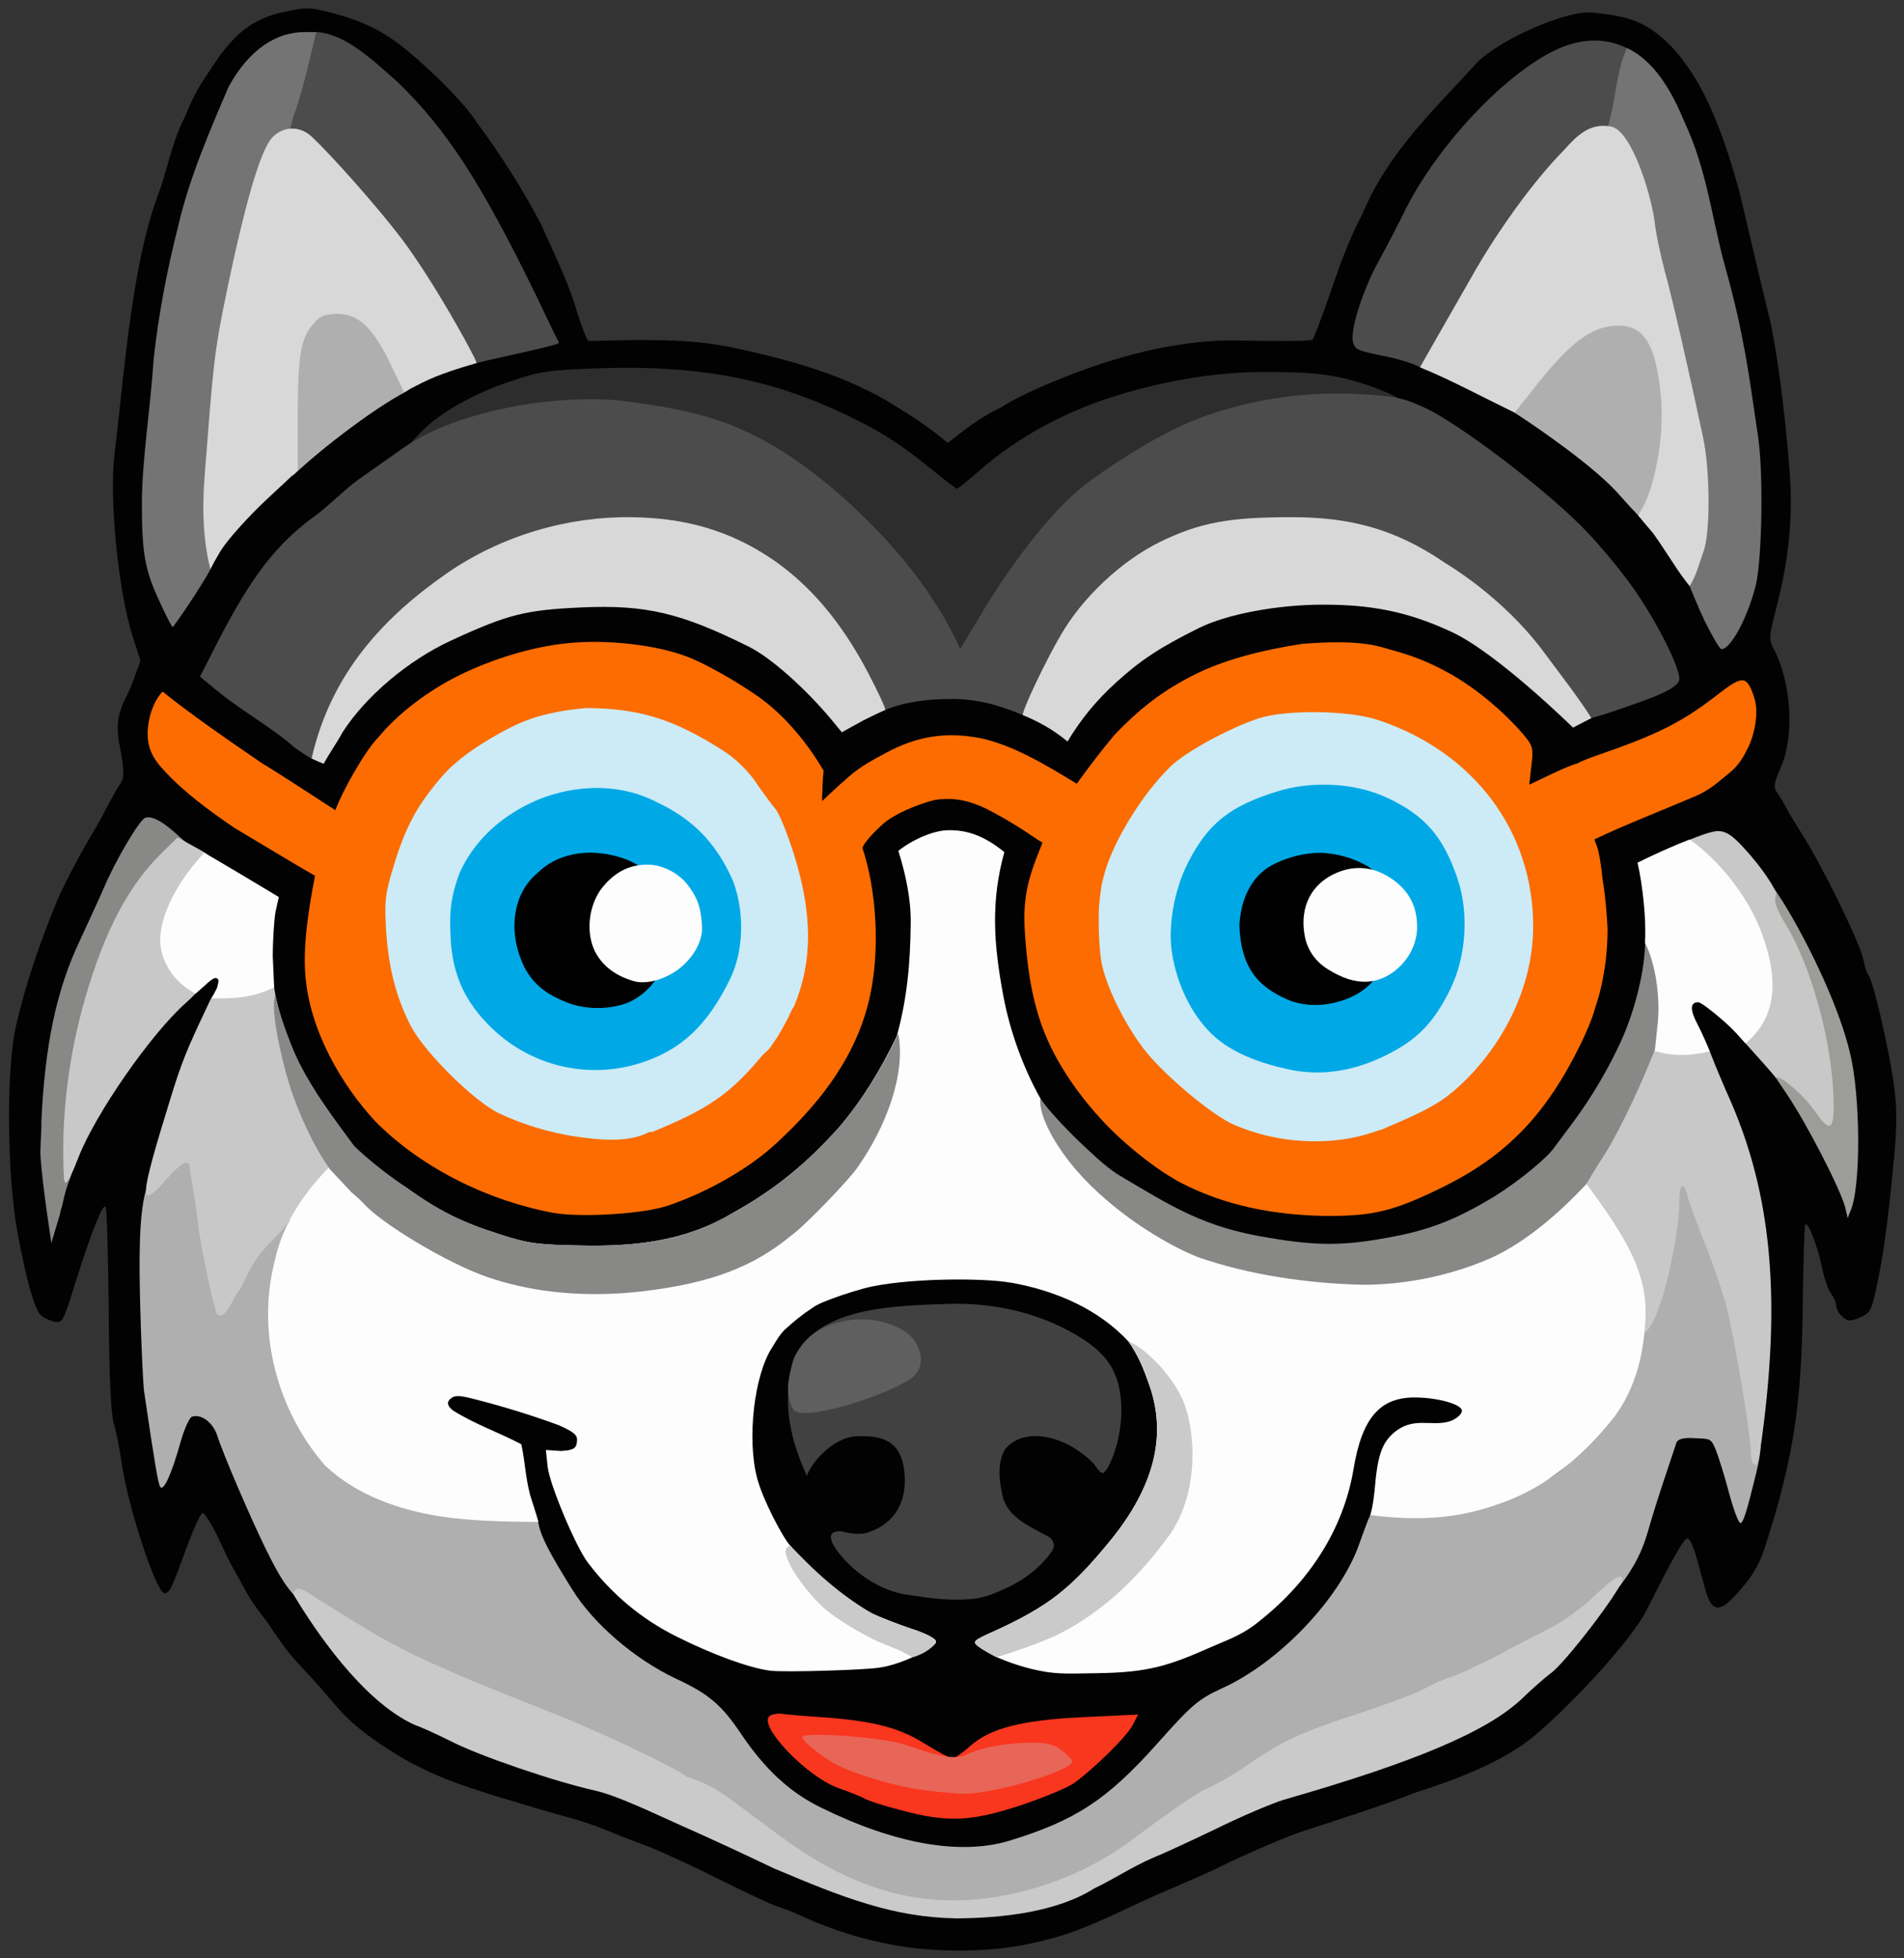 <?xml version="1.0" encoding="UTF-8" standalone="no"?>
<svg width="160.2" height="164.7" viewBox="0 0 5340 5490" version="1.1" xmlns="http://www.w3.org/2000/svg">

   <rect x="0" y="0" width="5340" height="5490" fill="#333333" stroke="none"/>

   <path style="fill:#020202" id="blackOutline" d="M 4465.71,35.338 C 4395.06,28.298 4213,107.004 4144,174.004 4021.89,308.386 3893.61,425.93 3821,600 c -65.92,126.198 -88.05,230.779 -139.01,351.992 -5,5 -99.01,4.919 -212.99,2.453 -113.21,-2.449 -238.55,22.872 -325.99,48.565 -119,34 -281,101.98 -335,138.98 -58.32,27.46 -100.15,60.7 -150,100 -54.61,-47.86 -121.89,-88.69 -175.9,-121.3 -115.68,-65.87 -237.48,-102.29 -362.11,-131.686 -75,-17 -135.05,-33.299 -279.05,-35.299 -101,-2 -186.95,4.295 -190.95,1.295 -5,-3 -18,-38.008 -31,-78.008 C 1600,811.992 1585.01,777 1518.01,630 1461.95,522.256 1401.86,431.276 1335,340 1307,296 1225,211 1146,145 1078,88 1017,58 925.996,35 c -58,-15 -70,-14.996 -130,-0.996 C 671.34,57.937 623.383,144.525 564.004,235 553.004,252 532,292 520,325 484.401,392.936 472.84,459.351 450.996,525 400.996,654 371,811 340,1105 c -5,50 -14.004,126 -19.004,170 -15,123 10.996,385 50.996,509 l 22.012,69.01 -23.008,61.99 c -18,51 -52.198,81.02 -37.162,166.76 16.419,79.13 15.162,102.24 2.162,117.24 -25.961,41.25 -46.513,86.53 -66.992,121 -39.768,65.65 -80.733,143.25 -105.538,197.34 C 114.348,2636 72.044,2755.96 44.004,2880 c -27,119 -24,421 5,575 24,131 47,212.99 65,231.99 6,6 21.996,14.01 35.996,18.01 25,6 27.004,3.01 64.004,-116.99 45,-141 73.992,-213 81.992,-205 4,3 7.004,132.98 9.004,288.98 1,183 6.004,295.01 14.004,318.01 6,19 15.992,69 21.992,110 18,127 100.012,374.99 122.012,366.99 14,-4 19,-14.99 60,-126.99 19,-52 39,-96.01 45,-98.01 5,-1 23.992,28 41.992,65 17,37 36.008,77.01 43.008,88.01 6,11 21.996,40 35.996,65 13,25 39.988,63 57.988,84 30.36,46.94 63.588,93.47 96.016,127 34,35 74.033,81.78 90.996,102.01 45.195,53.9 84.376,85.24 155.996,131.99 121.68,79.43 236.44,110.79 365,150 50,15 115,33.99 145,41.99 30,8 71,22 90,30 19,8 69,28.01 110,43.01 41,15 138,59.01 215,98.01 77,38 151,72.99 165,76.99 14,4 48,17 75,30 80,36 164,62.01 250,78.01 120,22 273,20.99 385,-4.01 94,-20 150,-41 285,-105 89.5,-42.47 172.79,-74.29 240,-107.01 83,-41 193,-88 245,-105 146,-47 250.01,-81.98 303.01,-103.98 119.93,-38.26 253.66,-88.52 340.99,-162.01 123,-105 275,-274.99 312,-347.99 81,-161 109,-208 118,-205 5,2 15.99,24 22.99,50 7,26 19.02,67.98 26.02,93.98 17,60 37,65 80,20 48,-51 69.99,-85.99 87.99,-141.99 78,-243 102,-396.01 105,-673.01 1,-123 5.01,-225.98 7.01,-228.98 8,-8 33.99,58 46.99,120 6,30 17,62.99 25,72.99 8,11 15,26 15,35 0,9 8.01,22.99 18.01,30.99 14,13 21.99,13.01 47.99,2.01 29,-12 33.01,-19.99 47.01,-85.99 19,-86 30.99,-176.02 47.99,-351.02 10,-102 10,-147 0,-220 -13,-96 -57,-283.99 -70,-301.99 -5,-5 -11,-26 -15,-45 -8,-43 -115,-262 -171,-350 -23,-36 -44.01,-72 -48.01,-80 -4,-8 -12.99,-24 -20.99,-35 -13,-18 -12,-26 9,-75 38,-86 29,-235.01 -19,-328.01 -16,-30 -15,-35.98 5,-113.98 37,-143 48,-260.01 38,-388.01 -13,-174 -38,-356 -59,-440 -19,-75 -38,-158 -81,-340 C 4837.96,391.075 4784.82,232.673 4686.99,130 4615.82,57.366 4562.88,45.019 4465.71,35.338 Z" />
   <g id="nose">
      <path style="fill:#414141" id="noseMainPartShadow" d="m 2250,3769.99 c -67.21,118.12 -40.99,251.49 13.08,368.03 13.03,-40.45 75.89,-108.16 137.89,-111.16 73.44,-3.55 129.01,12.15 136.01,106.15 6,79 -27.96,136 -95.96,161 -24.26,10.68 -51.99,6.3 -78,0 -10.71,-2.03 -16.18,-1.09 -25,2.02 -16,10 -7.03,35 28.97,75 47,52 109.99,87.96 169.99,98.96 27,4 87.03,14.09 135.03,14.88 73,1.21 96.98,-8.86 144.98,-29.86 69.31,-31.58 107.98,-70.26 132.92,-105.25 11.72,-18.26 3.9,-34.13 -9.94,-41.78 -48.22,-26.66 -107.15,-50.37 -125.65,-104.43 -12.48,-47.05 -18.39,-103.38 4.69,-140.56 18.97,-22.83 44.3,-33.57 71.35,-36.13 42.72,-4.04 89.72,12.26 122.66,33.14 25,16 51.99,38 58.99,50 7,11 15.98,19.98 19.98,19.98 15,0 52.02,-85.52 52.93,-168.52 1.09,-99 -29.37,-155.52 -103.9,-204.52 -110.53,-72.66 -246.17,-105.32 -378.38,-101.35 -159.35,4.78 -328.14,11.03 -412.64,114.4 z" />
      <path style="fill:#5e5f5e" id="noseHighlight" d="m 2222.08,3822.23 c 5.14,-21.42 21.16,-45.77 37.93,-63.88 53.85,-58.14 182.68,-85.69 277.68,-25.69 42,27 64.1,91.93 23.31,127.34 -50.64,43.96 -315.14,133.72 -337.24,89.98 -23.12,-45.75 -12.18,-83.98 -1.68,-127.75 z" />
   </g>
   <g id="rightEar">
      <path style="fill:#4c4c4c" id="rightEarOuter2" d="m 3982.93,1029.83 c -16,-9 -54.93,-21.83 -87.93,-28.83 -89,-18 -93,-20 -100,-40 -10,-31 25,-143 71,-228 25,-45 58,-109 74,-142 92,-184 277.16,-379.568 419,-449 64.13,-31.391 135.71,-40.742 203.81,-7.04 l -25.7,224.235 z" />
      <path style="fill:#737473" id="rightEarOuter1" d="m 4780,1739 c -14.67,-31.3 -29.14,-65.76 -41.45,-96.62 L 4691.42,979.718 4508.58,357.921 c 23.59,-75.308 23.22,-156.71 54.38,-223.214 82.38,37.788 131.15,134.719 159.92,203.873 66.38,141.861 77.74,274.648 116.12,411.42 51.92,186.586 64.67,290.66 92,476 15,102 11,344 -7,416 -23,91 -70,178 -96,178 -5,0 -26,-37 -48,-81 z" />
      <path style="fill:#afafaf" id="rightEarShadow" d="m 4543,1389 c -65.94,-77.37 -233.67,-192.5 -295.31,-232.05 6.8,-51.06 81.89,-173.248 130.31,-216.95 50,-44 93,-60 167,-60 92,0 125,36 157,169 31,132 20,269 -28,333 -13,18 -30,45 -36,61 -7,15 -15,27 -18,26 -3,0 -38,-36 -77,-80 z" />
      <path style="fill:#d9d8d8" id="rightEarInner" d="m 4702,1593 c -31.38,-48.35 -51.91,-78.98 -65.94,-98.27 -14.31,-17.11 -32.33,-37.7 -41.78,-49.73 29.77,-45.61 42.92,-97.31 52.71,-146.64 12.05,-60.77 17.81,-131.86 9.4,-205.36 C 4639.92,948.985 4601,902 4514,915 c -59,9 -114,52 -198,156 l -68,86 c -89.91,-43.82 -186.22,-95.39 -265.55,-127.1 L 4033,941 c 27,-47 70,-122 95,-166 62.95,-112.348 166.72,-261.708 258.9,-354.699 38.34,-43.447 74.04,-76.193 131.13,-65.549 57.53,10.726 110.8,185.372 121.97,262.248 4,38 18,102 29,143 19,67 67,276 107,464 21,96 21,276 1,324 -11.43,32.92 -20.5,68.07 -38.41,95.27 C 4736.86,1640.2 4719,1619 4702,1593 Z" />
   </g>
   <g id="leftEar">
      <path style="fill:#4c4c4c" id="leftEarOuter4" d="m 887.37,89.844 c -40.623,4.866 -40.36,-3.833 -68.36,129.166 -7,31 -18.041,64.977 -26.041,75.977 -19,28 -16.94,85.026 3.06,85.026 17,0 158.989,142.008 230.991,233.008 24.83,31.24 42.52,45.599 56.83,51.432 l 1.18,22.526 41.99,54.037 c 73.8,57.269 179.12,238.827 210.85,276.414 51.48,-13.09 233.1,-50.427 230.1,-56.427 -2,-3 -31.95,-64.003 -65.95,-136.003 C 1348.02,510 1252,361.971 1114,228.971 1046.85,170.076 968.75,93.986 887.365,89.844 Z" />
      <path style="fill:#737473" id="leftEarOuter2" d="m 852.995,89.974 c -75,0 -152.845,45.385 -211.845,153.385 -54.823,128.078 -111.355,258.633 -142.127,393.62 -31.218,122.513 -54.833,248.345 -68.192,370.491 -8.628,135.56 -32.566,281.77 -32.849,402.56 0,143 7.995,188.98 52.995,283.98 17,37 32.049,66 34.049,64 35,-47 98.966,-146.02 106.966,-166.02 6,-15 9.985,-61.02 8.985,-102.02 -2,-85 24.997,-440.96 38.997,-509.957 5,-25 9.026,-62.031 10.026,-82.031 0,-11.723 -1.743,-15.225 -2.93,-20.834 11.172,-26.395 21.03,-41.281 37.956,-119.14 C 719.397,605.541 802.164,421.843 822.982,325 c 6,-11 23.021,-68.018 38.021,-127.018 L 886.979,89.974 Z" />
      <path style="fill:#afafaf" id="leftEarShadow" d="m 805,1243 c -9,-114 -1,-264 16,-313 23,-67 44,-80 125,-80 64,0 76,3 104,26 30,26 110,169 110,197 0,8 -11,20 -25,27 -81.05,42.44 -226.84,151.45 -312,232 -8,7 -13,-18 -18,-89 z" />
      <path style="fill:#d9d8d8" id="leftEarInner" d="m 581,1245 c 20,-259 23,-280 74,-517 45,-202 81,-315 110,-344 31,-31 76,-31 108,-2 58,54 188,201 254,288 87,116 197.75,315.131 210.1,347.79 -52.06,15.49 -102.19,30.06 -153.1,55.21 l -51,26 -39,-81 c -49,-101 -89,-138 -148,-138 -31,0 -48,6 -63,23 -39,43 -47,84 -48,254 v 162 l -89,83 c -49,46 -107,110 -127,142 -14.815,25.31 -19.947,34.05 -28.994,51.85 C 557.378,1466.25 573.494,1344.62 581,1245 Z" />
   </g>
   <g id="mouth">
      <path style="fill:#f9361e" id="tongueOuter" d="m 2530,5076 c -47,-12 -95,-27 -106,-34 -12,-6 -44,-19 -70,-28 -90,-30 -233,-180 -194,-204 7,-4 23,-7 34,-5 12,2 59,6 106,9 145,10 222,29 294,75 36,22 71,41 77,41 6,0 28,-15 49,-34 57,-51 146,-74 324,-82 l 148,-7 -15,29 c -16,32 -111,125 -166,164 -19,13 -87,41 -150,62 -138,45 -203,48 -331,14 z m 283,-100 c 53,-14 104,-29 114,-35 30,-17 -33,-36 -73,-22 -17,6 -40,11 -53,11 -12,0 -36,7 -53,16 -25,13 -43,14 -107,6 -42,-6 -101,-20 -131,-31 -31,-11 -79,-20 -110,-20 h -55 l 35,18 c 68,36 207,71 321,80 9,0 60,-10 112,-23 z" />
      <path style="fill:#e76658" id="tongueInner" d="m 2591,5019 c -74,-9 -189,-43 -242,-70 -41,-21 -99,-67 -99,-79 0,-16 233,1 290,22 99,35 140,41 169,28 40,-20 109,-33 178,-34 48,-1 68,4 89,20 15,11 29,25 31,31 9,25 -221,94 -307,92 -25,-1 -74,-5 -109,-10 z" />
   </g>
   <g id="rightEye">
      <path style="fill:#ccebf6" id="rightEyeInner" d="m 3407.82,1982.74 c -204.94,122.8 -346.82,342.94 -384.09,541.38 -38.23,170.96 16.61,333.77 111.98,471.65 169.49,162.89 289.92,277.61 561.28,249.69 217.07,-6.11 417.81,-66.44 531.04,-233.74 116,-174 164.49,-505.2 81.49,-674.2 -57,-116 -314.48,-317.54 -443.48,-357.54 -150.63,-32 -311.96,-56.12 -458.22,2.76 z" />
      <path style="fill:#00a9e6" id="rightIris" d="m 3734.75,2200.36 c 52.91,2.4 105.68,13.62 151.57,34.51 109.33,49.77 160.94,110.04 200.97,227.02 34,99.34 24.02,222.97 -19.98,311.97 -46.75,95.05 -93.67,141.78 -179.69,184.51 -86.48,42.96 -178.91,60.46 -273.57,39.84 -81.07,-17.66 -161.8,-46.69 -216.73,-100.32 -58.07,-56.7 -96.45,-140.76 -110.03,-224.03 -12.54,-76.89 6.09,-178.93 44.01,-253.97 56.08,-110.96 117.98,-160.04 250.98,-201.04 46.5,-14.5 99.57,-20.89 152.47,-18.49 z" />
      <path style="fill:#000000" id="rightPupil" d="m 3781,2799 c 78.99,-31.86 116.85,-99.26 117.98,-200.53 1.05,-95.6 -28.32,-154.92 -73.98,-175.47 -43.85,-23.38 -96.43,-34.51 -139.01,-31.41 -41.97,3.05 -85.6,15.55 -120.99,35.41 -55.79,31.3 -85.43,94.85 -89,168 4.42,118.37 52.5,174.92 145.7,211.83 57.17,19.12 113.21,10.76 159.3,-7.83 z" />
      <path style="fill:#fefdfd" id="rightEyeReflection" d="m 3725.8,2718.53 c -35.32,-21.47 -59.39,-54.3 -66.78,-95.79 -15.03,-84.46 23.15,-142.31 77.8,-170.11 55.8,-28.39 112.51,-25.12 165.18,10.37 39.34,26.51 72.9,67.58 72.49,136.09 -0.47,81 -68.56,148.91 -138.43,153.1 -36.53,2.2 -71.25,-9.95 -110.26,-33.66 z" />
   </g>
   <g id="leftEye">
      <path style="fill:#ccebf6" id="leftEyeInner" d="m 1763.55,1946.31 c -221.91,-18.66 -600.23,109.8 -674.78,275 -85.72,207.78 -119.344,456.69 -19.16,648.68 103.99,181.03 200.02,311.91 406.54,366.29 243.85,53.27 481.6,-3.56 651.36,-171.45 147.69,-165.49 202.54,-390.79 202.47,-590.08 -15.92,-157.88 -52.41,-314.1 -186.06,-402.49 -119.72,-52.36 -263.99,-128.1 -380.37,-125.95 z" />
      <path style="fill:#00a9e6" id="leftIris" d="m 1658.56,2209.5 c 60.89,-2.26 124.11,8.81 182.68,39.13 94.71,44.35 164.94,107.46 215.37,223.04 32,87 28.99,193.97 -8.01,270.97 -65,134 -139.34,201.63 -252.34,237.63 -147,47 -315.64,10.37 -431.64,-112.63 -68.83,-72.19 -93.8,-144.39 -100.2,-226.63 -3.64,-74.33 -4.6,-115.33 25.2,-195.38 39.57,-85.11 106.42,-150.14 200.19,-195.12 49.3,-23.13 107.86,-38.75 168.75,-41.01 z" />
      <path style="fill:#000000" id="leftPupil" d="m 1774,2805 c 59.96,-31.82 105.58,-103.96 107.94,-183.85 3.02,-102.55 -44.26,-188.07 -143.47,-217.8 -93,-28 -178.48,-8.36 -231.47,44.65 -69.05,57.01 -85,167 -35,266 28.25,53.12 71.21,78.26 119.31,97.08 61.27,23.97 138.65,17.29 182.69,-6.08 z" />
      <path style="fill:#fefdfd" id="leftEyeReflection" d="m 1776.31,2750.39 c -37,-11 -81.47,-32.55 -107.47,-82.55 -24,-48 -20.98,-118.71 14.6,-171.86 35.18,-47.44 77.82,-72.42 134.01,-71.75 39,0 87.27,22.67 114.65,61.12 19.63,27.56 34.6,52.54 36.77,115.5 1.37,39.79 -25.83,88.03 -70.83,120.03 -36,25 -85.73,40.51 -121.73,29.51 z" />
   </g>
   <path style="fill:#fc6c01" id="glasses" d="m 1609.77,1801.69 c -99.72,7.31 -211.78,39.59 -308.08,84.9 -98.6,46.39 -185.37,113.76 -241.03,181.14 -38.39,38.78 -102.599,154.74 -120.1,203.75 C 893.633,2240.94 777.478,2165.28 735.026,2139.97 637.598,2073.74 528.307,1997.31 455.99,1939 c -19.114,20 -28.864,45.43 -35.524,68.67 -21.432,91.27 14.486,126.9 57.506,171.17 39.923,40.73 102.35,90.33 181.012,143.17 47.021,27.77 179.334,108.09 224.61,133.26 -18.68,95.71 -34.35,196.98 -26.888,282.69 13.482,154.84 102.493,305.09 196.094,406.18 133.35,134.66 323.88,224.66 502.15,256.84 82,13 252.01,2.03 319.01,-20.97 115,-39 232.96,-107.99 306.96,-177.99 129.35,-119.49 226.07,-251.87 260.03,-413.93 27.41,-130.81 16.82,-294.48 -22.2,-411.07 7.2,-19.73 45.1,-55.91 58.14,-67.32 33,-29 97.85,-54.19 136.07,-64.65 18.53,-5.07 34.94,-5.04 50,-5.01 30,0 72.59,9.5 122.59,37.5 39,21 62.25,35.5 85.93,50.78 17.59,11.32 35.89,24.53 52.22,34.25 -35.18,88.02 -55.67,142.55 -49.74,244.4 5.31,90.96 17.23,182.73 47.72,268.03 40.01,111.9 116.65,212.63 188.22,285.74 65.24,65.73 146.84,126.44 199.67,154.1 128.05,67.06 267.63,91.73 405.34,94.14 137,1 194.05,-12.96 334.05,-81.96 171,-85 284.5,-195.52 384.5,-400.52 10,-20 32.56,-69.7 40.56,-101.7 25.03,-72.11 35.02,-153.38 34.57,-222.39 -2.34,-44.1 -6.98,-96.8 -13.41,-132.94 -11,-104 -19.33,-98.29 -23.37,-116.08 79.93,-38.71 197.22,-84.34 279.1,-119.41 46.66,-19.07 73.99,-47.01 99.68,-67.18 25.61,-20.11 40.31,-46.54 52.4,-71.29 17.31,-35.44 30.93,-97.52 16.93,-139.52 -20,-62 -32,-62.96 -97,-12.96 -105,82 -170,115 -353,178 -22.4,8.09 -36.46,14.08 -47,19.79 -6.33,0.68 -36.92,12.63 -70.97,29.17 L 4289,2200 l 5.99,-52.99 c 6,-48 4.03,-56.01 -20.97,-86.01 -40.54,-48.22 -122.32,-126.16 -214.45,-176.17 -76.36,-41.46 -121.04,-52.69 -185.35,-70.7 -67.69,-18.97 -160.92,-13.6 -221.23,-9.12 -105.57,16.34 -209.88,41.08 -297.98,83.99 -94.76,46.92 -159.28,98.43 -229.03,171.03 -36.25,43.45 -70.13,87.17 -106.06,137.3 -79.74,-48.52 -174.65,-106.93 -267.9,-127.28 -96.96,-19.25 -179.12,-6.81 -266.6,40.43 -36.17,19.53 -69.87,36.41 -104.89,67.12 -35,30 -70.53,64.68 -75.06,68.62 0.93,-21.43 1.59,-65.05 4.56,-85.15 -41.36,-71.81 -103.74,-148.5 -170.51,-198.57 -43.87,-32.91 -129.7,-85.57 -195.64,-114.71 -76.48,-33.81 -212.89,-54.99 -334.11,-46.1 z m 34.24,183.34 c 149,1 245.96,30.98 384.96,119.98 33,21 68.04,54.98 90.04,86.98 20,30 45.01,63 55.01,75 11,12 33.96,69.04 51.96,126.04 53.41,169.16 53.57,302.02 1.3,427.8 -2.44,4.43 -4.69,6.6 -7.29,12.18 -10,23 -28.98,57 -39.98,75 l -21.94,31.9 v 0.13 c -10.07,10.25 -13.7,10.99 -26.04,25.98 -86,102 -146.97,144 -303.97,208 -0.11,0.1 -0.35,-0.1 -0.46,0 -1.19,0.1 -1.32,-1.31 -2.6,-1.04 -1.83,0.72 -3.89,0.74 -5.73,1.43 -53.28,28.62 -134.61,23.77 -219.66,9.7 -61.43,-11.18 -125.2,-27.95 -198.63,-62.1 -69,-32 -208.99,-170.02 -247.99,-244.02 -41,-79 -62.98,-161.96 -69.98,-267.96 -5,-86 -3,-104.03 22,-185.03 33,-110 67.92,-165.45 111.01,-219.79 19.42,-24.48 42.5,-50.43 61,-65.24 33,-30 95.96,-70.99 159.96,-102.99 66.48,-32.55 133.37,-45.16 207.03,-51.95 z m 2052.47,11.58 c 64,0.88 128.54,8.4 169.54,22.4 269,90 434.98,312.99 433.98,580.99 -1,167 -84.98,339.98 -222.98,458.98 -46.41,38.99 -88.58,59.79 -201.43,107.69 -9.55,3.19 -11.25,3.1 -23.57,7.35 -118,41 -271.01,33 -394.01,-22 -52,-23 -165.99,-115.02 -230.99,-188.02 -59,-66 -124.02,-190.99 -138.02,-266.99 -6,-34 -8.97,-102.02 -6.97,-152.02 0,0 3.69,-44.44 8.6,-68.43 2.47,-9.62 4.01,-16.9 8.39,-32.55 27,-92 107.99,-221.99 183.99,-294.99 42,-41 163,-107.02 247,-135.02 39,-12.5 102.47,-18.26 166.47,-17.39 z" />
   <path style="fill:#2d2d2d" id="fur31" d="m 2612,1783 c -65,-87 -139,-159 -341,-331 -176,-150 -268,-210 -391,-253 -133,-47 -220,-61 -310,-50 -102,13 -222,43 -305,76 -36,15 -76,25 -91,23 l -25,-3 33,-35 c 52,-53 147,-107 250,-141 85,-29 108,-32 264,-37 252,-7 445,27 638,113 122,55 181,92 274,167 39,32 73,58 76,58 3,0 30,-22 61,-49 107.74,-94.57 233.48,-160.95 359.05,-202.92 146.1,-48.82 301.18,-74.84 435.95,-75.08 133.97,-0.2 198,4 293,36 66,23 97,38 97,49 0,13 -15,14 -104,9 -175,-11 -362,26 -511,100 -86,43 -217,128 -269,174 -70,61 -183,205 -253,323 -63,108 -70,115 -99,116 -27,0 -38,-9 -82,-67 z" />
   <path style="fill:#4c4c4c" id="fur30" d="m 3816.99,1105.01 c -185,-11 -379.96,26.02 -531.96,102.02 -90,45 -222.03,130.97 -274.03,178.97 -73,65 -171.03,191 -246.03,314 l -72,119.99 c -82.39,-184.29 -223.87,-334.56 -349.13,-443.31 -224,-191 -379,-224.6 -589.87,-251.68 -179.66,-23.08 -469.98,22.99 -622.98,130.99 -42,30 -100,70.04 -128,90.04 -41.092,30.86 -81.498,72.15 -114.969,96.94 -110,79 -182.042,171.04 -276.042,354.04 l -50.976,100 47.005,38.99 c 71.337,58.23 159.364,106.96 216.992,158.99 19.795,14.26 36.115,24.97 49.305,32.19 l 389.115,-469.93 689.57,-149.24 444.99,394.01 84.75,88.38 c 58.8,-24.39 125.49,-30.33 177.71,-30.47 76.32,-2.4 144.63,17.9 207.8,44.78 l 203.73,-267.05 678.88,-229.78 542.12,362.11 169.47,143.31 c 44.63,-11.65 92.88,-29.63 129.55,-42.27 78,-27 118.04,-49.06 118.04,-67.06 0,-33 -55.04,-145 -118.04,-239 -37,-55 -106.96,-139.97 -156.96,-189.97 -111,-111 -337.01,-281.97 -433.01,-328.97 -64,-30 -85.03,-35.02 -185.03,-41.02 z" />
   <path style="fill:#888887" id="glassesShadow3" d="m 2918.16,3079.17 c -8.39,31.55 17.59,85.27 52.48,140.36 44.51,70.25 103.51,142.77 124.35,174.48 74,75 135.02,140.96 135.02,145.96 49.68,16.52 108.49,15.85 159.96,34.05 57,21 209.03,47.96 335.03,59.96 140.53,18.02 286.82,-24.31 411.98,-47.98 118,-42 312.92,-235.44 312.92,-268.44 0,-21 -74.13,-77.78 -95.02,-94.7 -18.01,23.42 -86.7,83.2 -162.89,131.11 -107.22,64.53 -181.13,94.45 -294.98,115.04 -126,24 -203.99,24.02 -333.99,2.02 -185.56,-28.88 -275.17,-87.57 -425.21,-176.71 -38.19,-22.69 -91.5,-75.77 -103.5,-86.77 -20,-18 -96.65,-94.8 -116.15,-128.38 z" />
   <path style="fill:#888887" id="glassesShadow2" d="m 4414,3286 -60,-62 59,-79 c 76,-103 121.77,-198.59 139.77,-240.59 35.99,-84.31 60.66,-188.36 61.12,-263.33 1.85,-39.38 19.11,-17.08 38.11,-19.08 25,-3 25,-1 32,83 10,119 -1,239 -26,300 -46,111 -88.85,203.58 -122.85,253.58 -32.95,53.13 -50.44,32.01 -83.97,65.79 -9.89,-9.27 -22.01,-23.2 -37.18,-38.37 z" />
   <path style="fill:#888887" id="fur26" d="m 422.773,2292.07 c -6.015,-1.12 -11.281,-0.81 -15.781,0.94 -16,6 -82.996,118.99 -115.996,196.99 -13,30 -43.988,97 -67.988,149 -65,138 -97.012,290 -107.012,506 0.534,38.41 -4.535,75.62 -1.992,103.01 2,31 9.992,97.99 16.992,146.99 l 13.008,90 17.988,-60 c 3.942,-12.11 6.916,-23.57 9.317,-34.9 1.57,-5.36 3.137,-8.78 4.687,-17.09 4,-21 12.996,-52 20.996,-70 7,-19 13.008,-70 13.008,-120 1,-152 51.008,-373 123.008,-535 43,-98 76,-148 145,-220 l 53.984,-57.01 -33.984,-30 c -32.25,-29.25 -57.188,-45.55 -75.235,-48.93 z" />
   <path style="fill:#9c9d98" id="fur25" d="m 5175,3385 c -13,-51 -109,-237 -164,-318 l -52,-77 59.01,-221.16 L 4979,2623 c 0,0 -25.26,-107.58 -5.36,-132.45 C 4997.7,2513.98 5144,2763 5189,2954 c 29,121 30,364 3,436 l -10,25 z" />
   <path style="fill:#afafaf" id="fur24" d="m 2473,5340 c -93,-22 -202,-79 -320,-166 -43,-32 -100,-74 -128,-95 -61,-45 -338,-180 -495,-242 -307,-120 -413,-168 -544,-247 -152,-92 -175,-115 -239,-244 -42,-85 -120,-266 -137,-319 -12,-39 -46,-64 -72,-55 -7,3 -21,34 -31,69 -26,93 -49,143 -58,127 -6,-11 -15,-64 -45,-268 -3,-25 -8,-135 -11,-245 -6,-248 5,-332 51,-387 27,-32 37,-38 73,-38 47,0 44,-7 63,135 20,139 42,234 55,229 6,-3 17,-20 24,-39 7,-19 18,-40 24,-47 7,-7 25,-30 40,-50 21,-29 35,-38 58,-38 33,0 34,1 15,38 -8,15 -22,67 -31,115 l 625,650 c 112,22 114,23 121,52 7,34 30,79 93,180 60,97 175,196 291,251 93,43 129,74 184,156 66,98 137,164 224,206 207,102 390,134 527,93 186,-57 274,-114 416,-273 98,-110 115,-124 182,-155 159,-72 328,-249 383,-401 46,-126 37,-119 117,-101 76,16 220,-25 289,-82 7,-7 31,-15 54,-19 38,-7 39,-7 23,11 -8.47,9.24 -12.94,15.52 -13.06,19.17 -0.19,5.83 10.7,4.98 34.06,-1.17 41.99,-11.05 111,-72 151,-133 19,-28 48,-71 65,-95 40,-54 79,-168 79,-228 0,-24 5,-53 11,-65 17,-32 59,-243 59,-299 v -50 l 37,3 c 31,3 38,8 46,33 5,17 28,80 52,140 51,129 66,189 100,389 29,173 30,194 10,278 -27,110 -36,138 -44,138 -5,0 -19,-37 -31,-82 -12,-46 -29,-100 -37,-121 -15,-37 -16.96,-32.59 -62,-35 -31.42,-1.68 -47.86,2.23 -50.76,17.29 L 4675,4125 c -17,50 -41,125 -53,168 -17,58 -37,97 -76,150 -69,92 -91,113 -168,151 -35,18 -103,53 -151,79 -49,25 -105,51 -125,58 -21,6 -56,22 -80,35 -23,12 -105,43 -181,68 -156,50 -217,78 -310,143 -36,25 -87,55 -115,67 -55,25 -209,130 -240,165 -30,34 -203,111 -286,127 -125,25 -320,27 -417,4 z" />
   <path style="fill:#c8c8c8" id="fur23" d="m 4917,4103 c -4,-3 -7,-21 -7,-39 0,-40 -44,-303 -66,-394 -9,-36 -35,-114 -59,-175 -24,-60 -47,-122 -51,-138 -11,-46 -24,-41 -24,11 0,95 -52.29,347.13 -99.34,369.05 C 4612.07,3727 4610,3703 4606,3670 c -10,-84 -38,-161 -96,-257 -28,-46 -42.98,-68.28 -62.16,-92.04 6.62,-9 28.16,-47.96 47.16,-75.96 37,-56 93,-171 135,-274 21,-53 28,-61 45,-55 11,4 40,6 65,5 44,-1 45,-1 61,41 9,24 33,81 54,128 110,255 138,531 91,907 -13,103 -17,119 -29,106 z" />
   <path style="fill:#c8c8c8" id="fur22" d="M 749.023 2743.03 C 736.694 2740.45 719.5 2744.01 700 2755.01 C 686 2763.01 665.81 2777.08 646.81 2777.08 C 622.061 2777.83 596.06 2792.61 592.773 2798.37 C 587.918 2806.88 582.728 2818.26 575.977 2833.01 C 524.977 2940.01 507.995 2982.01 477.995 3080.01 C 388.995 3368.01 387.969 3396.01 467.969 3305.01 C 489.969 3280.01 513.01 3260.03 519.01 3260.03 C 525.01 3260.03 530.013 3261.02 530.013 3263.02 C 530.013 3264.02 534.974 3292 539.974 3325 C 545.974 3358 552.99 3408.03 555.99 3435.03 C 559.99 3478.03 592.99 3637.99 605.99 3677.99 C 611.99 3698.99 633.023 3686.97 649.023 3653.97 C 657.023 3637.97 666.01 3622.99 669.01 3619.99 C 672.01 3616.99 682.992 3597.99 691.992 3577.99 C 710.992 3535.99 731.977 3508.97 775.977 3464.97 C 792.977 3447.97 812.01 3423.98 819.01 3411.98 C 826.01 3399.98 850.977 3364.98 875.977 3333.98 L 902.799 3301.37 L 942.969 3261.98 L 991.992 3211.98 L 952.995 3158.98 C 892.015 3075.75 845.96 3004.74 816.211 2929.17 C 795.661 2876.79 780.91 2833.83 772.461 2789.65 C 772.415 2789.71 772.442 2789.78 772.396 2789.84 C 771.322 2782.59 770.143 2775.29 768.815 2767.84 C 768.815 2754.34 761.353 2745.62 749.023 2743.03 z M 772.396 2789.97 C 758.593 2817.98 764.326 2878.37 783.724 2951.69 C 764.324 2878.38 758.593 2817.98 772.396 2789.97 z " />
   <path style="fill:#c8c8c8" id="fur21" d="m 179,3295 c -8,-163 13,-337 61,-500 54,-186 121,-313 214,-404 l 44,-43 51,28 c 61,33 61,37 -9,129 -26,35 -51,77 -55,93 -8,40 15,94 54,123 17,12 31,28 31,35 0,7 -22,32 -49,56 -98,87 -253,310 -301,433 -29,75 -40,88 -41,50 z" />
   <path style="fill:#c8c8c8" id="fur20" d="m 5092,3118 c -36,-52 -102.3,-105.69 -111.3,-96.69 -38.28,-44.75 -63.59,-71.76 -108.7,-122.31 l 29,-31 c 51,-56 47,-128 -14,-230 -43,-74 -115,-137 -214,-187 -24,-12 -43,-27 -43,-34 0,-17 151,-87 188,-87 22,0 39,11 69,43 63,68 84.99,111.1 95.89,130.64 -9.79,19.4 -2.89,42.36 26.11,89.36 70,115 128,323 133,481 4,95 -8,105 -50,44 z" />
   <path style="fill:#fefdfd" id="furCenter" d="m 2519.58,2385.51 c 20.69,65.97 35.45,136.1 34.65,201.7 -1.23,114.14 -9.8,210.43 -39,317.65 -45.12,93.59 -93.81,174.3 -158.85,252.02 -89.8,101.18 -181.09,177.81 -302.93,244.66 -134.66,81.09 -282.81,93.24 -420.44,90.49 -125,-2 -153.02,-5.99 -230.02,-30.99 -111,-35 -173.98,-67 -269.98,-136 -35.61,-19.18 -109.5,-76.57 -142.456,-112.53 -105.492,83.76 -192.637,196.09 -218.993,318.64 -23.801,90.34 -24.961,181.32 -9.149,266.97 22.054,119.47 77.124,228.58 149.829,311.14 90.359,85.27 212.279,124.75 322.379,142.11 88.09,13.36 181.88,14.89 275.41,15.66 0,-2 -8.04,-27.98 -18.04,-58.98 -17.87,-51.9 -18.39,-107.74 -30.01,-158.99 -65.82,-34.44 -126.54,-54.24 -191.98,-94.82 -16.27,-13.28 -17.44,-23.72 -6,-33.17 12.04,-9.95 26.03,-9.05 68.03,1.95 79.37,20.14 160.06,45.06 235.94,73.05 44,20 53,27.94 50,46.94 -2,18 -9.99,23 -44.99,25 l -41.99,-2.8 5.01,47.85 c 7,53 77.98,220.99 111.98,266.99 68,90 151.03,159.01 249.03,208.01 102,51 203.02,87.96 263.02,95.96 40,5 271.98,-1.98 308.98,-8.98 64.44,-9.26 162.84,-61.21 155.99,-72.98 0,-8 -28.99,-23 -69.99,-36 -38,-13 -88.02,-32.04 -110.02,-43.04 -47.38,-24.51 -122.14,-82.33 -174.09,-132.68 -19.28,-19.4 -38.07,-38.5 -54.95,-57.29 -24.22,-28 -76.93,-130.98 -91.93,-186.98 -30,-110 -9,-292.01 42,-369.01 13.56,-22.3 21.44,-35.18 33.13,-47.46 27,-24.42 46.68,-41.27 79.82,-63.09 l 0.13,-0.13 c 3.94,-3.18 14.57,-9.39 28.91,-15.43 36.2,-14.72 75.55,-28.03 114.71,-38.48 v -0.52 l 0.1,0.1 c 117.49,-29.88 337.3,-29.58 411.98,-15.82 v -0.26 c 129.68,23.13 246.82,75.56 330.46,165.36 27.12,39.84 40.51,71.44 58.79,123.77 48.79,140.07 12.95,282.94 -109.05,432.94 -110,135 -174,185.06 -322,253.06 -65,29 -66.98,30.96 -47.98,45.96 11,8 34,21.04 50,29.04 34.22,14.2 71.05,27.94 119.98,37.95 52.96,10.83 91.04,7.96 165.04,6.91 138,-1.95 197.02,-19.92 316.02,-72.92 38.32,-17.23 78.98,-30 121.94,-61.98 153,-116 250.06,-268.98 278.06,-436.98 24,-145 75.04,-203.04 176.04,-201.04 65,1 127.93,20.04 127.93,37.04 0,11.28 -19.16,26.76 -40.95,31.71 -49.46,11.23 -96.57,-14.22 -148.96,29.3 -35,30 -47.08,64.97 -55.08,164.97 -4.72,43.64 -9.02,54.53 -11.72,66.73 174.19,22.49 285.51,-1.15 389.44,-42.12 123.88,-48.83 220.61,-141.58 286.39,-222.79 80.3,-99.12 91.58,-217.88 95.42,-280.34 8.04,-130.89 -53.01,-231.99 -165.01,-382.99 -76.73,81.03 -165.26,159.22 -263.53,205.52 -110,49 -234.98,76.02 -358.98,77.02 -159.37,-3.35 -324.19,-27.61 -468.69,-78 -99.71,-40.41 -241.7,-130.53 -338.67,-242.12 -56.72,-65.27 -107.65,-153.02 -101.89,-202.6 -49.67,-88.54 -85.49,-190.79 -103.22,-284.12 -28.62,-150.65 -35.67,-269.37 2.25,-406.31 -55.53,-45.02 -103.36,-62.6 -158.7,-61.33 -41.98,0.96 -101.32,27.78 -138.55,57.9 z" />
   <path style="fill:#888887" id="glassesShadow1" d="M 772.461 2789.65 C 772.411 2789.75 772.446 2789.78 772.396 2789.84 L 772.396 2789.97 C 757.432 2820.34 784.149 2951.92 812.109 3042.38 C 836.73 3121.55 881.847 3217.81 923.568 3275 C 923.804 3274.97 923.728 3274.84 923.958 3274.8 C 923.369 3275.44 923.589 3275.13 922.982 3275.78 C 925.226 3277.78 982.864 3340.21 985.286 3342.32 C 996.224 3351.88 1008.43 3362.33 1016.99 3371.03 C 1064.99 3428.03 1255.02 3542.01 1366.02 3580.01 C 1469.02 3616.01 1616.41 3641.84 1801.3 3620.44 C 2002.77 3597.12 2118.54 3546.54 2217.32 3465.43 C 2258.32 3436.43 2378.99 3309.47 2402.67 3276.3 C 2486.18 3159.3 2541.11 3008.41 2519.27 2898.44 C 2473.21 2995.12 2423.07 3077.15 2356.38 3156.84 C 2266.58 3258.02 2175.29 3334.65 2053.45 3401.5 C 1918.79 3482.59 1770.64 3494.74 1633.01 3491.99 C 1508.01 3489.99 1479.99 3486 1402.99 3461 C 1291.99 3426 1229.01 3394 1133.01 3325 C 1080.73 3288.41 1038.44 3255.91 991.602 3211.46 L 952.995 3158.98 C 892.015 3075.75 845.96 3004.74 816.211 2929.17 C 795.661 2876.79 780.91 2833.83 772.461 2789.65 z " />
   <path style="fill:#cbcaca" id="noseShadow2" d="m 2215.8,4332.87 c -2.14,1.23 -8.15,4.82 -9.81,7.1 -16.45,22.66 46.64,113.93 101.04,165.04 31.7,29.16 96.58,69.61 152.99,96.17 37.04,16.49 64.2,24.13 98.96,45.28 33.75,-8.44 66.02,-33.79 66.02,-44.44 0,-8 -28.99,-23 -69.99,-36 -38,-13 -88.02,-32.04 -110.02,-43.04 -90.89,-52.95 -163.17,-120.23 -229.19,-190.11 z" />
   <path style="fill:#cbcaca" id="noseShadow1" d="m 3165.23,3761.26 c 27.12,39.84 40.51,71.44 58.79,123.77 48.79,140.07 12.95,282.94 -109.05,432.94 -110,135 -174,185.06 -322,253.06 -65,29 -66.98,30.96 -47.98,45.96 11,8 34,21.04 50,29.04 58.84,-17.48 115.99,-38.17 167.78,-61.2 133.04,-65.27 234.4,-167.96 314.86,-277.95 76.47,-104.56 81.71,-264.91 44.37,-370.34 -28.34,-75.9 -110.63,-158.77 -156.77,-175.28 z" />
   <path style="fill:#cbcaca" id="fur5" d="m 4550,4427.99 c 0,-19 -25.99,-3.97 -80.99,49.03 -32,31 -87,69.95 -122,87.95 -34,17 -102,52 -150,78 -49,25 -105,51.01 -125,58.01 -21,6 -56.02,22.02 -80.02,35.02 -23,12 -104.99,42.97 -180.99,67.97 -156,50 -217.02,78.04 -310.02,143.04 -36,25 -86.98,54.99 -114.98,66.99 -55,25 -201.42,138.52 -239.97,164.97 -133.77,91.79 -309.62,148.52 -469.01,149.02 -159.15,0.5 -315.01,-50.98 -494.01,-183.98 -43,-32 -100,-73.99 -128,-94.99 -51.72,-38.62 -90.48,-56.53 -127.99,-67.05 -26.75,-22.62 -234.17,-122.21 -362.05,-172.99 -317,-125 -419.95,-171.01 -540.95,-244.01 -70.996,-43 -142.028,-86.98 -157.028,-97.98 -20,-13 -31.997,-15.98 -38.997,-8.98 -2.936,2.94 -7.132,7.79 -2.228,16.73 54.085,89.88 189.213,294.29 337.253,361.26 18,6 63.95,27.03 101.95,46.03 80,41 288,111.96 403,137.96 61.95,13.5 168.63,65.17 242.06,97.98 64,28 180.96,82.05 259.96,120.05 195.08,82.55 335.24,137.64 512.27,140.33 131.26,-0.46 283.84,-18.71 385.71,-83.36 59.01,-28.3 107.6,-61.39 167.06,-86.98 16,-6 92.98,-41 169.98,-78 77,-38 164.99,-74.98 194.99,-83.98 369,-106 571.01,-191.05 669.01,-284.05 31,-30 66,-60.01 78,-69.01 41,-27 202.99,-239.98 202.99,-264.98 z" />
   <path style="fill:#d9d8d8" id="fur4" d="M 873.942,2126.74 C 928.89,1883.38 1081.76,1726.8 1253.11,1607.35 1407.95,1500.49 1592.89,1448.08 1769,1450 c 152.74,1.67 276.49,36.9 395.71,117.03 107.45,73.09 195.45,177.61 269.29,317.97 25,48 49.11,98.29 49.11,105.29 -4.67,2.02 -28.85,12.93 -60.85,28.93 L 2361,2053 l -28,-34 c -74,-89 -172,-176 -233,-206 -191,-95 -289,-118 -469,-110 -156,7 -206,19 -364,92 -122.22,55.71 -241.67,157.73 -306.062,257.78 -18.133,33.43 -36.808,58.11 -52.881,88.41 -7.218,-1.91 -24.351,-10.08 -34.115,-14.45 z" />
   <path style="fill:#d9d8d8" id="fur3" d="m 2868.43,2004.74 c 0,-17 64.57,-152.74 107.57,-225.74 61,-105 169,-206 276,-259 111,-54 191,-70 369,-70 165.74,-0.28 292.27,32.97 430,127 109.11,67.11 210.95,158.46 281.75,255 42.65,58.15 96.32,126.11 130.49,181.35 -18.18,9.15 -51.49,26.72 -51.49,26.72 0,0 -207.13,-203.77 -335.75,-266.07 -130.98,-62.04 -236,-78.72 -366,-78.72 -128,0 -269.39,26.63 -348.28,65.86 -109.44,54.44 -162.96,89.89 -231,151.76 -57.16,51.99 -98.59,102.85 -136.8,166.15 -38.63,-32.41 -79.54,-55.25 -125.49,-74.31 z" />
   <path style="fill:#fefdfd" id="fur2" d="m 4641.01,2947.08 8.44,-80.08 c 6.2,-58.88 -2.24,-157.32 -35.86,-224.05 4.01,-64.41 -6.62,-162.53 -20.94,-224.37 40.94,-20.31 102.72,-48.61 146.13,-64.81 77.42,53.29 161.48,155.41 199.61,255.57 44.82,117.71 55.33,233.81 -42.84,316.26 -4.88,-6.12 -25.55,-30.6 -58.55,-60.6 -34,-30 -67,-55 -74,-55 -23,0 -24,20 -2,62 12,23 28.9,60.68 33.9,75.68 -56.97,13.37 -100.62,13.8 -153.89,-0.6 z" />
   <path style="fill:#fefdfd" id="fur1" d="m 450,2620 c 11.132,-97.11 82.097,-185.08 122.549,-229.12 17.394,9.17 27.59,16.11 104.451,61.12 l 105,63 -9,40 c -4,22 -8,79 -8,127 l 3.872,86.2 c -60.394,29.38 -111.98,31.94 -176.18,30.78 6.112,-9.66 10.875,-19.32 15.869,-28.98 4,-16 7.074,-25.29 -1.469,-27.7 -5.292,-1.5 -12.766,3.22 -22.314,11.31 -13.174,12.21 -23.907,21.39 -36.257,32.18 C 481.149,2751.32 442.878,2682.13 450,2620 Z" />
</svg>